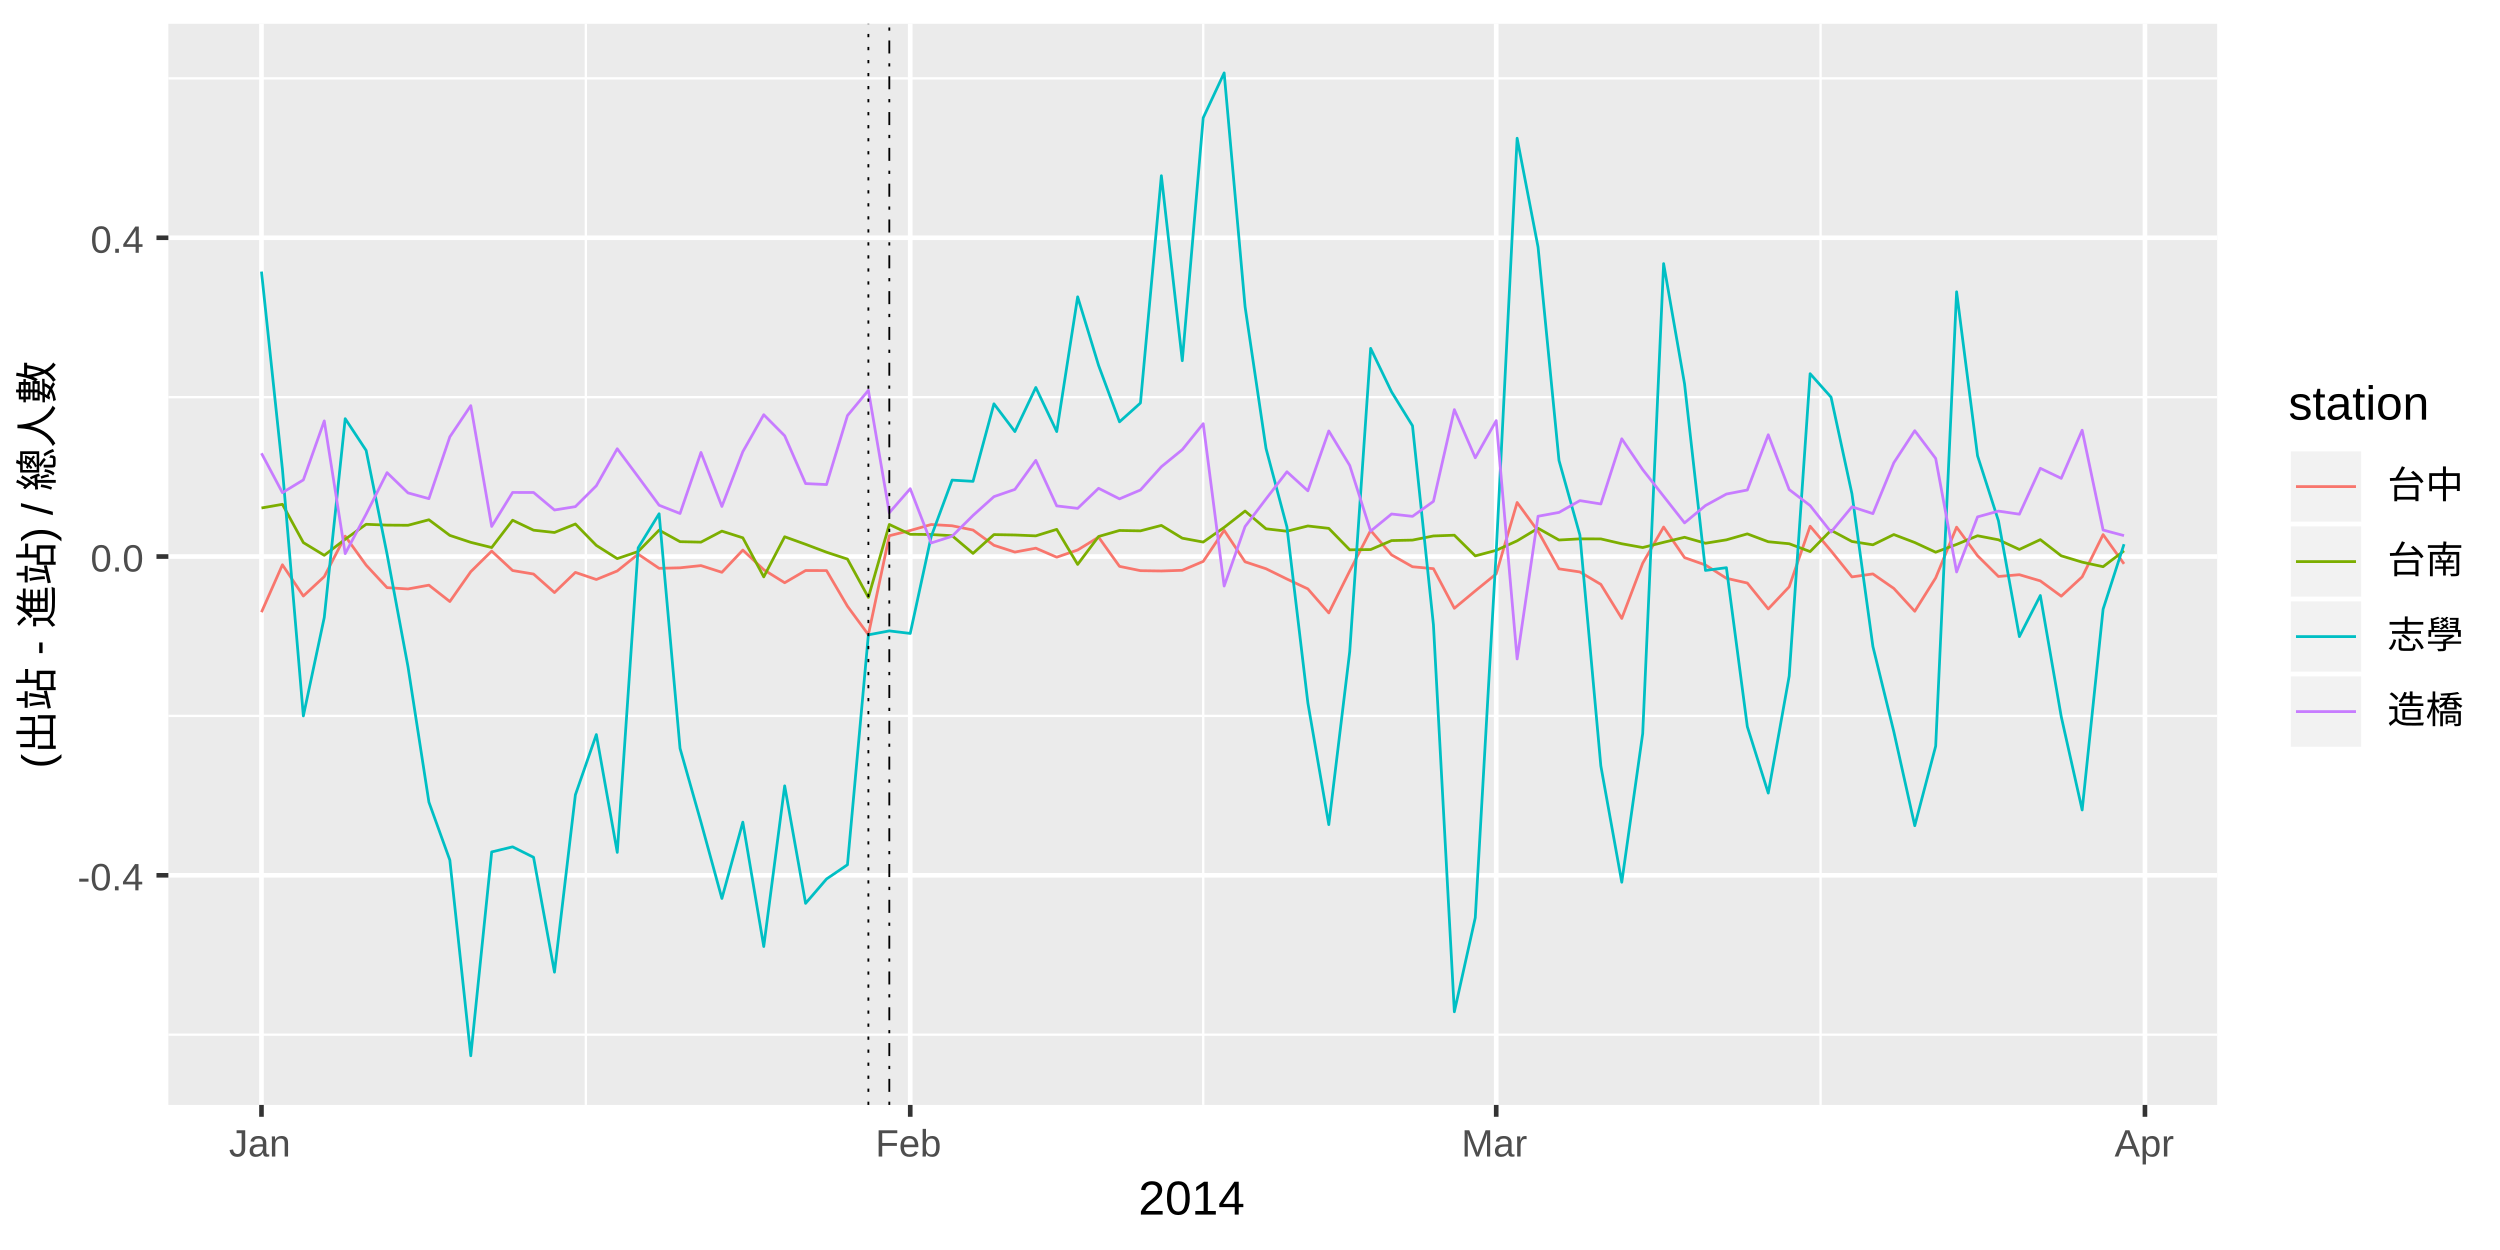 <?xml version="1.0" encoding="UTF-8"?>
<svg xmlns="http://www.w3.org/2000/svg" xmlns:xlink="http://www.w3.org/1999/xlink" width="576pt" height="288pt" viewBox="0 0 576 288" version="1.1">
<defs>
<g>
<symbol overflow="visible" id="glyph0-0">
<path style="stroke:none;" d="M 0.875 -6.047 L 5.719 -6.047 L 5.719 0 L 0.875 0 Z M 1.203 -5.719 L 1.203 -0.328 L 5.391 -0.328 L 5.391 -5.719 Z M 1.203 -5.719 "/>
</symbol>
<symbol overflow="visible" id="glyph0-1">
<path style="stroke:none;" d="M 0.391 -2 L 0.391 -2.688 L 2.531 -2.688 L 2.531 -2 Z M 0.391 -2 "/>
</symbol>
<symbol overflow="visible" id="glyph0-2">
<path style="stroke:none;" d="M 4.547 -3.031 C 4.547 -2.02 4.367 -1.25 4.016 -0.719 C 3.66 -0.188 3.133 0.078 2.438 0.078 C 1.738 0.078 1.211 -0.18 0.859 -0.703 C 0.516 -1.234 0.344 -2.008 0.344 -3.031 C 0.344 -4.07 0.508 -4.848 0.844 -5.359 C 1.188 -5.879 1.727 -6.141 2.469 -6.141 C 3.176 -6.141 3.695 -5.875 4.031 -5.344 C 4.375 -4.82 4.547 -4.051 4.547 -3.031 Z M 3.766 -3.031 C 3.766 -3.906 3.66 -4.535 3.453 -4.922 C 3.254 -5.316 2.926 -5.516 2.469 -5.516 C 1.988 -5.516 1.645 -5.32 1.438 -4.938 C 1.227 -4.551 1.125 -3.914 1.125 -3.031 C 1.125 -2.164 1.227 -1.535 1.438 -1.141 C 1.645 -0.742 1.977 -0.547 2.438 -0.547 C 2.895 -0.547 3.227 -0.75 3.438 -1.156 C 3.656 -1.562 3.766 -2.188 3.766 -3.031 Z M 3.766 -3.031 "/>
</symbol>
<symbol overflow="visible" id="glyph0-3">
<path style="stroke:none;" d="M 0.797 0 L 0.797 -0.938 L 1.641 -0.938 L 1.641 0 Z M 0.797 0 "/>
</symbol>
<symbol overflow="visible" id="glyph0-4">
<path style="stroke:none;" d="M 3.781 -1.375 L 3.781 0 L 3.047 0 L 3.047 -1.375 L 0.203 -1.375 L 0.203 -1.969 L 2.969 -6.047 L 3.781 -6.047 L 3.781 -1.984 L 4.641 -1.984 L 4.641 -1.375 Z M 3.047 -5.188 C 3.047 -5.164 3.008 -5.086 2.938 -4.953 C 2.863 -4.816 2.805 -4.723 2.766 -4.672 L 1.219 -2.391 L 0.984 -2.062 L 0.922 -1.984 L 3.047 -1.984 Z M 3.047 -5.188 "/>
</symbol>
<symbol overflow="visible" id="glyph0-5">
<path style="stroke:none;" d="M 1.969 0.078 C 0.938 0.078 0.328 -0.445 0.141 -1.5 L 0.938 -1.641 C 0.988 -1.305 1.102 -1.047 1.281 -0.859 C 1.469 -0.672 1.695 -0.578 1.969 -0.578 C 2.258 -0.578 2.488 -0.676 2.656 -0.875 C 2.832 -1.082 2.922 -1.383 2.922 -1.781 L 2.922 -5.375 L 1.766 -5.375 L 1.766 -6.047 L 3.75 -6.047 L 3.75 -1.797 C 3.75 -1.211 3.586 -0.754 3.266 -0.422 C 2.953 -0.086 2.52 0.078 1.969 0.078 Z M 1.969 0.078 "/>
</symbol>
<symbol overflow="visible" id="glyph0-6">
<path style="stroke:none;" d="M 1.781 0.078 C 1.312 0.078 0.957 -0.039 0.719 -0.281 C 0.488 -0.531 0.375 -0.867 0.375 -1.297 C 0.375 -1.773 0.531 -2.145 0.844 -2.406 C 1.164 -2.664 1.676 -2.801 2.375 -2.812 L 3.422 -2.828 L 3.422 -3.094 C 3.422 -3.469 3.336 -3.734 3.172 -3.891 C 3.016 -4.055 2.766 -4.141 2.422 -4.141 C 2.078 -4.141 1.828 -4.082 1.672 -3.969 C 1.516 -3.852 1.422 -3.664 1.391 -3.406 L 0.578 -3.484 C 0.711 -4.316 1.332 -4.734 2.438 -4.734 C 3.02 -4.734 3.457 -4.598 3.75 -4.328 C 4.051 -4.066 4.203 -3.68 4.203 -3.172 L 4.203 -1.172 C 4.203 -0.941 4.234 -0.77 4.297 -0.656 C 4.359 -0.539 4.473 -0.484 4.641 -0.484 C 4.711 -0.484 4.797 -0.488 4.891 -0.5 L 4.891 -0.031 C 4.691 0.02 4.492 0.047 4.297 0.047 C 4.004 0.047 3.789 -0.023 3.656 -0.172 C 3.531 -0.328 3.461 -0.566 3.453 -0.891 L 3.422 -0.891 C 3.223 -0.535 2.992 -0.285 2.734 -0.141 C 2.473 0.004 2.156 0.078 1.781 0.078 Z M 1.953 -0.5 C 2.234 -0.5 2.484 -0.562 2.703 -0.688 C 2.93 -0.812 3.109 -0.988 3.234 -1.219 C 3.359 -1.445 3.422 -1.676 3.422 -1.906 L 3.422 -2.297 L 2.578 -2.281 C 2.211 -2.27 1.938 -2.227 1.75 -2.156 C 1.562 -2.094 1.414 -1.988 1.312 -1.844 C 1.219 -1.695 1.172 -1.508 1.172 -1.281 C 1.172 -1.031 1.238 -0.836 1.375 -0.703 C 1.508 -0.566 1.703 -0.5 1.953 -0.5 Z M 1.953 -0.5 "/>
</symbol>
<symbol overflow="visible" id="glyph0-7">
<path style="stroke:none;" d="M 3.547 0 L 3.547 -2.953 C 3.547 -3.254 3.516 -3.488 3.453 -3.656 C 3.391 -3.82 3.289 -3.941 3.156 -4.016 C 3.031 -4.098 2.836 -4.141 2.578 -4.141 C 2.211 -4.141 1.922 -4.008 1.703 -3.75 C 1.492 -3.5 1.391 -3.145 1.391 -2.688 L 1.391 0 L 0.609 0 L 0.609 -3.656 C 0.609 -4.195 0.598 -4.523 0.578 -4.641 L 1.312 -4.641 C 1.312 -4.629 1.312 -4.594 1.312 -4.531 C 1.32 -4.469 1.328 -4.395 1.328 -4.312 C 1.336 -4.227 1.344 -4.078 1.344 -3.859 L 1.359 -3.859 C 1.535 -4.172 1.738 -4.395 1.969 -4.531 C 2.207 -4.664 2.5 -4.734 2.844 -4.734 C 3.352 -4.734 3.727 -4.602 3.969 -4.344 C 4.207 -4.094 4.328 -3.676 4.328 -3.094 L 4.328 0 Z M 3.547 0 "/>
</symbol>
<symbol overflow="visible" id="glyph0-8">
<path style="stroke:none;" d="M 1.547 -5.375 L 1.547 -3.125 L 4.922 -3.125 L 4.922 -2.453 L 1.547 -2.453 L 1.547 0 L 0.719 0 L 0.719 -6.047 L 5.016 -6.047 L 5.016 -5.375 Z M 1.547 -5.375 "/>
</symbol>
<symbol overflow="visible" id="glyph0-9">
<path style="stroke:none;" d="M 1.188 -2.156 C 1.188 -1.625 1.297 -1.211 1.516 -0.922 C 1.734 -0.641 2.055 -0.5 2.484 -0.5 C 2.816 -0.5 3.082 -0.562 3.281 -0.688 C 3.488 -0.82 3.629 -0.992 3.703 -1.203 L 4.375 -1.016 C 4.094 -0.285 3.461 0.078 2.484 0.078 C 1.797 0.078 1.27 -0.125 0.906 -0.531 C 0.551 -0.938 0.375 -1.547 0.375 -2.359 C 0.375 -3.117 0.551 -3.703 0.906 -4.109 C 1.27 -4.523 1.785 -4.734 2.453 -4.734 C 3.816 -4.734 4.5 -3.91 4.5 -2.266 L 4.5 -2.156 Z M 3.703 -2.75 C 3.66 -3.238 3.535 -3.594 3.328 -3.812 C 3.117 -4.039 2.82 -4.156 2.438 -4.156 C 2.062 -4.156 1.766 -4.031 1.547 -3.781 C 1.328 -3.531 1.207 -3.188 1.188 -2.75 Z M 3.703 -2.75 "/>
</symbol>
<symbol overflow="visible" id="glyph0-10">
<path style="stroke:none;" d="M 4.516 -2.344 C 4.516 -0.727 3.945 0.078 2.812 0.078 C 2.457 0.078 2.16 0.016 1.922 -0.109 C 1.691 -0.234 1.504 -0.438 1.359 -0.719 C 1.359 -0.633 1.352 -0.5 1.344 -0.312 C 1.332 -0.133 1.32 -0.031 1.312 0 L 0.562 0 C 0.582 -0.156 0.594 -0.473 0.594 -0.953 L 0.594 -6.375 L 1.359 -6.375 L 1.359 -4.562 C 1.359 -4.375 1.352 -4.156 1.344 -3.906 L 1.359 -3.906 C 1.504 -4.195 1.695 -4.406 1.938 -4.531 C 2.176 -4.664 2.469 -4.734 2.812 -4.734 C 3.395 -4.734 3.82 -4.535 4.094 -4.141 C 4.375 -3.742 4.516 -3.145 4.516 -2.344 Z M 3.719 -2.312 C 3.719 -2.969 3.629 -3.438 3.453 -3.719 C 3.285 -4 3.004 -4.141 2.609 -4.141 C 2.18 -4.141 1.863 -3.988 1.656 -3.688 C 1.457 -3.395 1.359 -2.922 1.359 -2.266 C 1.359 -1.66 1.457 -1.211 1.656 -0.922 C 1.852 -0.629 2.172 -0.484 2.609 -0.484 C 2.992 -0.484 3.273 -0.625 3.453 -0.906 C 3.629 -1.195 3.719 -1.664 3.719 -2.312 Z M 3.719 -2.312 "/>
</symbol>
<symbol overflow="visible" id="glyph0-11">
<path style="stroke:none;" d="M 5.875 0 L 5.875 -4.031 C 5.875 -4.477 5.883 -4.91 5.906 -5.328 C 5.77 -4.816 5.645 -4.414 5.531 -4.125 L 3.969 0 L 3.391 0 L 1.797 -4.125 L 1.562 -4.859 L 1.422 -5.328 L 1.438 -4.844 L 1.453 -4.031 L 1.453 0 L 0.719 0 L 0.719 -6.047 L 1.797 -6.047 L 3.406 -1.859 C 3.469 -1.691 3.523 -1.508 3.578 -1.312 C 3.629 -1.113 3.664 -0.973 3.688 -0.891 C 3.707 -1.004 3.754 -1.176 3.828 -1.406 C 3.898 -1.645 3.945 -1.797 3.969 -1.859 L 5.547 -6.047 L 6.609 -6.047 L 6.609 0 Z M 5.875 0 "/>
</symbol>
<symbol overflow="visible" id="glyph0-12">
<path style="stroke:none;" d="M 0.609 0 L 0.609 -3.562 C 0.609 -3.895 0.598 -4.254 0.578 -4.641 L 1.312 -4.641 C 1.332 -4.117 1.344 -3.805 1.344 -3.703 L 1.359 -3.703 C 1.484 -4.098 1.625 -4.367 1.781 -4.516 C 1.945 -4.66 2.176 -4.734 2.469 -4.734 C 2.57 -4.734 2.676 -4.719 2.781 -4.688 L 2.781 -3.984 C 2.676 -4.016 2.539 -4.031 2.375 -4.031 C 2.051 -4.031 1.805 -3.891 1.641 -3.609 C 1.473 -3.336 1.391 -2.941 1.391 -2.422 L 1.391 0 Z M 0.609 0 "/>
</symbol>
<symbol overflow="visible" id="glyph0-13">
<path style="stroke:none;" d="M 5.016 0 L 4.328 -1.766 L 1.562 -1.766 L 0.875 0 L 0.016 0 L 2.484 -6.047 L 3.422 -6.047 L 5.844 0 Z M 2.938 -5.438 L 2.906 -5.312 C 2.832 -5.07 2.723 -4.77 2.578 -4.406 L 1.812 -2.406 L 4.078 -2.406 L 3.297 -4.406 C 3.211 -4.602 3.133 -4.828 3.062 -5.078 Z M 2.938 -5.438 "/>
</symbol>
<symbol overflow="visible" id="glyph0-14">
<path style="stroke:none;" d="M 4.516 -2.344 C 4.516 -0.727 3.945 0.078 2.812 0.078 C 2.094 0.078 1.613 -0.188 1.375 -0.719 L 1.344 -0.719 C 1.352 -0.695 1.359 -0.453 1.359 0.016 L 1.359 1.828 L 0.594 1.828 L 0.594 -3.703 C 0.594 -4.18 0.582 -4.492 0.562 -4.641 L 1.312 -4.641 C 1.312 -4.629 1.312 -4.586 1.312 -4.516 C 1.32 -4.453 1.332 -4.348 1.344 -4.203 C 1.352 -4.055 1.359 -3.957 1.359 -3.906 L 1.375 -3.906 C 1.508 -4.188 1.691 -4.395 1.922 -4.531 C 2.148 -4.664 2.445 -4.734 2.812 -4.734 C 3.383 -4.734 3.812 -4.539 4.094 -4.156 C 4.375 -3.77 4.516 -3.164 4.516 -2.344 Z M 3.719 -2.328 C 3.719 -2.973 3.629 -3.43 3.453 -3.703 C 3.273 -3.984 2.992 -4.125 2.609 -4.125 C 2.305 -4.125 2.066 -4.062 1.891 -3.938 C 1.723 -3.812 1.594 -3.609 1.5 -3.328 C 1.406 -3.055 1.359 -2.703 1.359 -2.266 C 1.359 -1.66 1.457 -1.211 1.656 -0.922 C 1.852 -0.629 2.172 -0.484 2.609 -0.484 C 2.992 -0.484 3.273 -0.625 3.453 -0.906 C 3.629 -1.188 3.719 -1.66 3.719 -2.328 Z M 3.719 -2.328 "/>
</symbol>
<symbol overflow="visible" id="glyph1-0">
<path style="stroke:none;" d="M 1.094 -7.562 L 7.141 -7.562 L 7.141 0 L 1.094 0 Z M 1.516 -7.156 L 1.516 -0.406 L 6.734 -0.406 L 6.734 -7.156 Z M 1.516 -7.156 "/>
</symbol>
<symbol overflow="visible" id="glyph1-1">
<path style="stroke:none;" d="M 0.547 0 L 0.547 -0.688 C 0.734 -1.102 0.957 -1.469 1.219 -1.781 C 1.477 -2.102 1.754 -2.395 2.047 -2.656 C 2.336 -2.914 2.625 -3.156 2.906 -3.375 C 3.195 -3.602 3.457 -3.828 3.688 -4.047 C 3.914 -4.273 4.098 -4.508 4.234 -4.75 C 4.379 -4.988 4.453 -5.266 4.453 -5.578 C 4.453 -5.992 4.328 -6.316 4.078 -6.547 C 3.836 -6.773 3.504 -6.891 3.078 -6.891 C 2.66 -6.891 2.316 -6.773 2.047 -6.547 C 1.785 -6.328 1.629 -6.016 1.578 -5.609 L 0.594 -5.703 C 0.664 -6.305 0.922 -6.785 1.359 -7.141 C 1.805 -7.504 2.379 -7.688 3.078 -7.688 C 3.836 -7.688 4.422 -7.504 4.828 -7.141 C 5.242 -6.773 5.453 -6.266 5.453 -5.609 C 5.453 -5.316 5.383 -5.023 5.25 -4.734 C 5.113 -4.441 4.91 -4.148 4.641 -3.859 C 4.379 -3.566 3.875 -3.117 3.125 -2.516 C 2.719 -2.18 2.391 -1.879 2.141 -1.609 C 1.898 -1.336 1.723 -1.078 1.609 -0.828 L 5.562 -0.828 L 5.562 0 Z M 0.547 0 "/>
</symbol>
<symbol overflow="visible" id="glyph1-2">
<path style="stroke:none;" d="M 5.688 -3.781 C 5.688 -2.52 5.461 -1.555 5.016 -0.891 C 4.566 -0.223 3.91 0.109 3.047 0.109 C 2.172 0.109 1.516 -0.219 1.078 -0.875 C 0.648 -1.539 0.438 -2.508 0.438 -3.781 C 0.438 -5.082 0.645 -6.055 1.062 -6.703 C 1.488 -7.359 2.16 -7.688 3.078 -7.688 C 3.973 -7.688 4.629 -7.359 5.047 -6.703 C 5.473 -6.047 5.688 -5.07 5.688 -3.781 Z M 4.703 -3.781 C 4.703 -4.875 4.578 -5.664 4.328 -6.156 C 4.078 -6.645 3.66 -6.891 3.078 -6.891 C 2.484 -6.891 2.055 -6.648 1.797 -6.172 C 1.535 -5.691 1.406 -4.895 1.406 -3.781 C 1.406 -2.707 1.535 -1.922 1.797 -1.422 C 2.066 -0.93 2.488 -0.688 3.062 -0.688 C 3.625 -0.688 4.035 -0.938 4.297 -1.438 C 4.566 -1.945 4.703 -2.727 4.703 -3.781 Z M 4.703 -3.781 "/>
</symbol>
<symbol overflow="visible" id="glyph1-3">
<path style="stroke:none;" d="M 0.844 0 L 0.844 -0.828 L 2.766 -0.828 L 2.766 -6.641 L 1.062 -5.422 L 1.062 -6.344 L 2.844 -7.562 L 3.734 -7.562 L 3.734 -0.828 L 5.578 -0.828 L 5.578 0 Z M 0.844 0 "/>
</symbol>
<symbol overflow="visible" id="glyph1-4">
<path style="stroke:none;" d="M 4.734 -1.719 L 4.734 0 L 3.812 0 L 3.812 -1.719 L 0.25 -1.719 L 0.25 -2.469 L 3.719 -7.562 L 4.734 -7.562 L 4.734 -2.469 L 5.797 -2.469 L 5.797 -1.719 Z M 3.812 -6.484 C 3.812 -6.461 3.766 -6.363 3.672 -6.188 C 3.578 -6.02 3.504 -5.906 3.453 -5.844 L 1.516 -2.984 L 1.234 -2.578 L 1.141 -2.469 L 3.812 -2.469 Z M 3.812 -6.484 "/>
</symbol>
<symbol overflow="visible" id="glyph1-5">
<path style="stroke:none;" d="M 5.109 -1.609 C 5.109 -1.055 4.898 -0.629 4.484 -0.328 C 4.066 -0.035 3.488 0.109 2.75 0.109 C 2.02 0.109 1.457 -0.008 1.062 -0.25 C 0.676 -0.488 0.426 -0.859 0.312 -1.359 L 1.156 -1.531 C 1.238 -1.219 1.41 -0.988 1.672 -0.844 C 1.93 -0.695 2.289 -0.625 2.75 -0.625 C 3.238 -0.625 3.594 -0.695 3.812 -0.844 C 4.039 -1 4.156 -1.227 4.156 -1.531 C 4.156 -1.758 4.078 -1.941 3.922 -2.078 C 3.766 -2.223 3.508 -2.344 3.156 -2.438 L 2.469 -2.625 C 1.914 -2.77 1.52 -2.91 1.281 -3.047 C 1.051 -3.18 0.867 -3.348 0.734 -3.547 C 0.598 -3.742 0.531 -3.988 0.531 -4.281 C 0.531 -4.812 0.719 -5.211 1.094 -5.484 C 1.477 -5.766 2.031 -5.906 2.75 -5.906 C 3.395 -5.906 3.906 -5.789 4.281 -5.562 C 4.656 -5.332 4.895 -4.973 5 -4.484 L 4.125 -4.375 C 4.07 -4.633 3.926 -4.832 3.688 -4.969 C 3.457 -5.102 3.145 -5.172 2.75 -5.172 C 2.312 -5.172 1.988 -5.102 1.781 -4.969 C 1.582 -4.844 1.484 -4.645 1.484 -4.375 C 1.484 -4.207 1.523 -4.066 1.609 -3.953 C 1.691 -3.848 1.816 -3.758 1.984 -3.688 C 2.148 -3.613 2.504 -3.508 3.047 -3.375 C 3.555 -3.25 3.926 -3.129 4.156 -3.016 C 4.383 -2.91 4.562 -2.789 4.688 -2.656 C 4.82 -2.52 4.926 -2.363 5 -2.188 C 5.07 -2.02 5.109 -1.828 5.109 -1.609 Z M 5.109 -1.609 "/>
</symbol>
<symbol overflow="visible" id="glyph1-6">
<path style="stroke:none;" d="M 2.969 -0.047 C 2.656 0.047 2.332 0.094 2 0.094 C 1.227 0.094 0.844 -0.348 0.844 -1.234 L 0.844 -5.109 L 0.172 -5.109 L 0.172 -5.812 L 0.875 -5.812 L 1.156 -7.109 L 1.812 -7.109 L 1.812 -5.812 L 2.875 -5.812 L 2.875 -5.109 L 1.812 -5.109 L 1.812 -1.438 C 1.812 -1.156 1.852 -0.957 1.938 -0.844 C 2.031 -0.738 2.191 -0.688 2.422 -0.688 C 2.547 -0.688 2.727 -0.707 2.969 -0.75 Z M 2.969 -0.047 "/>
</symbol>
<symbol overflow="visible" id="glyph1-7">
<path style="stroke:none;" d="M 2.219 0.109 C 1.633 0.109 1.195 -0.039 0.906 -0.344 C 0.613 -0.656 0.469 -1.082 0.469 -1.625 C 0.469 -2.227 0.664 -2.688 1.062 -3 C 1.457 -3.32 2.094 -3.5 2.969 -3.531 L 4.281 -3.547 L 4.281 -3.859 C 4.281 -4.336 4.176 -4.676 3.969 -4.875 C 3.77 -5.082 3.457 -5.188 3.031 -5.188 C 2.602 -5.188 2.289 -5.113 2.094 -4.969 C 1.895 -4.82 1.773 -4.586 1.734 -4.266 L 0.719 -4.344 C 0.883 -5.395 1.664 -5.922 3.062 -5.922 C 3.789 -5.922 4.336 -5.754 4.703 -5.422 C 5.078 -5.086 5.266 -4.602 5.266 -3.969 L 5.266 -1.469 C 5.266 -1.176 5.301 -0.957 5.375 -0.812 C 5.445 -0.664 5.586 -0.594 5.797 -0.594 C 5.891 -0.594 6 -0.609 6.125 -0.641 L 6.125 -0.031 C 5.875 0.02 5.625 0.047 5.375 0.047 C 5.008 0.047 4.742 -0.047 4.578 -0.234 C 4.422 -0.422 4.332 -0.711 4.312 -1.109 L 4.281 -1.109 C 4.031 -0.672 3.738 -0.359 3.406 -0.172 C 3.082 0.016 2.688 0.109 2.219 0.109 Z M 2.438 -0.625 C 2.789 -0.625 3.102 -0.703 3.375 -0.859 C 3.656 -1.016 3.875 -1.234 4.031 -1.516 C 4.195 -1.797 4.281 -2.086 4.281 -2.391 L 4.281 -2.875 L 3.219 -2.844 C 2.77 -2.844 2.426 -2.797 2.188 -2.703 C 1.957 -2.617 1.781 -2.488 1.656 -2.312 C 1.531 -2.133 1.469 -1.898 1.469 -1.609 C 1.469 -1.297 1.551 -1.051 1.719 -0.875 C 1.883 -0.707 2.125 -0.625 2.438 -0.625 Z M 2.438 -0.625 "/>
</symbol>
<symbol overflow="visible" id="glyph1-8">
<path style="stroke:none;" d="M 0.734 -7.047 L 0.734 -7.969 L 1.703 -7.969 L 1.703 -7.047 Z M 0.734 0 L 0.734 -5.812 L 1.703 -5.812 L 1.703 0 Z M 0.734 0 "/>
</symbol>
<symbol overflow="visible" id="glyph1-9">
<path style="stroke:none;" d="M 5.656 -2.906 C 5.656 -1.895 5.43 -1.141 4.984 -0.641 C 4.535 -0.141 3.883 0.109 3.031 0.109 C 2.188 0.109 1.547 -0.145 1.109 -0.656 C 0.68 -1.176 0.469 -1.926 0.469 -2.906 C 0.469 -4.914 1.332 -5.922 3.062 -5.922 C 3.957 -5.922 4.613 -5.676 5.031 -5.188 C 5.445 -4.695 5.656 -3.938 5.656 -2.906 Z M 4.641 -2.906 C 4.641 -3.707 4.52 -4.289 4.281 -4.656 C 4.039 -5.02 3.641 -5.203 3.078 -5.203 C 2.516 -5.203 2.109 -5.016 1.859 -4.641 C 1.609 -4.273 1.484 -3.695 1.484 -2.906 C 1.484 -2.145 1.602 -1.57 1.844 -1.188 C 2.094 -0.801 2.488 -0.609 3.031 -0.609 C 3.602 -0.609 4.016 -0.789 4.266 -1.156 C 4.516 -1.531 4.641 -2.113 4.641 -2.906 Z M 4.641 -2.906 "/>
</symbol>
<symbol overflow="visible" id="glyph1-10">
<path style="stroke:none;" d="M 4.438 0 L 4.438 -3.688 C 4.438 -4.07 4.395 -4.367 4.312 -4.578 C 4.238 -4.785 4.117 -4.938 3.953 -5.031 C 3.797 -5.125 3.555 -5.172 3.234 -5.172 C 2.766 -5.172 2.395 -5.008 2.125 -4.688 C 1.863 -4.375 1.734 -3.938 1.734 -3.375 L 1.734 0 L 0.766 0 L 0.766 -4.578 C 0.766 -5.254 0.754 -5.664 0.734 -5.812 L 1.641 -5.812 C 1.648 -5.789 1.656 -5.738 1.656 -5.656 C 1.656 -5.582 1.656 -5.492 1.656 -5.391 C 1.664 -5.297 1.676 -5.102 1.688 -4.812 L 1.703 -4.812 C 1.922 -5.219 2.176 -5.504 2.469 -5.672 C 2.758 -5.836 3.125 -5.922 3.562 -5.922 C 4.195 -5.922 4.66 -5.758 4.953 -5.438 C 5.254 -5.125 5.406 -4.602 5.406 -3.875 L 5.406 0 Z M 4.438 0 "/>
</symbol>
<symbol overflow="visible" id="glyph2-0">
<path style="stroke:none;" d="M -6.875 -1 L -6.875 -6.5 L 0 -6.5 L 0 -1 Z M -6.516 -1.375 L -0.375 -1.375 L -0.375 -6.125 L -6.516 -6.125 Z M -6.516 -1.375 "/>
</symbol>
<symbol overflow="visible" id="glyph2-1">
<path style="stroke:none;" d="M -2.594 -0.625 C -3.539 -0.625 -4.383 -0.77 -5.125 -1.062 C -5.875 -1.352 -6.582 -1.805 -7.25 -2.422 L -7.25 -3.266 C -6.57 -2.66 -5.852 -2.211 -5.094 -1.922 C -4.332 -1.641 -3.5 -1.5 -2.594 -1.5 C -1.688 -1.5 -0.852 -1.641 -0.094 -1.922 C 0.664 -2.203 1.391 -2.648 2.078 -3.266 L 2.078 -2.422 C 1.41 -1.805 0.703 -1.352 -0.047 -1.062 C -0.797 -0.77 -1.641 -0.625 -2.578 -0.625 Z M -2.594 -0.625 "/>
</symbol>
<symbol overflow="visible" id="glyph2-2">
<path style="stroke:none;" d=""/>
</symbol>
<symbol overflow="visible" id="glyph2-3">
<path style="stroke:none;" d="M -2.266 -0.438 L -3.047 -0.438 L -3.047 -2.891 L -2.266 -2.891 Z M -2.266 -0.438 "/>
</symbol>
<symbol overflow="visible" id="glyph2-4">
<path style="stroke:none;" d="M -2.578 -2.703 C -1.641 -2.703 -0.797 -2.555 -0.047 -2.266 C 0.703 -1.973 1.41 -1.52 2.078 -0.906 L 2.078 -0.062 C 1.391 -0.676 0.672 -1.125 -0.078 -1.406 C -0.836 -1.688 -1.676 -1.828 -2.594 -1.828 C -3.5 -1.828 -4.328 -1.68 -5.078 -1.391 C -5.836 -1.109 -6.562 -0.664 -7.25 -0.062 L -7.25 -0.906 C -6.582 -1.52 -5.875 -1.973 -5.125 -2.266 C -4.375 -2.555 -3.531 -2.703 -2.594 -2.703 Z M -2.578 -2.703 "/>
</symbol>
<symbol overflow="visible" id="glyph2-5">
<path style="stroke:none;" d="M 0.094 0 L -7.25 -2 L -7.25 -2.781 L 0.094 -0.797 Z M 0.094 0 "/>
</symbol>
<symbol overflow="visible" id="glyph3-0">
<path style="stroke:none;" d="M 1.203 -1 L 1.203 -9 L -8.797 -9 L -8.797 -1 Z M -4.203 -5 L -8.297 -1.812 L -8.297 -8.188 Z M -3.797 -5.312 L -7.891 -8.5 L 0.297 -8.5 Z M 0.703 -1.812 L -3.391 -5 L 0.703 -8.188 Z M -7.891 -1.5 L -3.797 -4.688 L 0.297 -1.5 Z M -7.891 -1.5 "/>
</symbol>
<symbol overflow="visible" id="glyph3-1">
<path style="stroke:none;" d="M -3.359 -8.141 L -0.594 -8.141 L -0.594 -5.328 L -4 -5.328 L -4 -8.5 L -7.422 -8.5 L -7.422 -7.734 L -4.719 -7.734 L -4.719 -5.328 L -8.312 -5.328 L -8.312 -4.562 L -4.719 -4.562 L -4.719 -2.281 L -7.422 -2.281 L -7.422 -1.547 L -4 -1.547 L -4 -4.562 L -0.594 -4.562 L -0.594 -1.906 L -3.359 -1.906 L -3.359 -1.156 L 0.766 -1.156 L 0.766 -1.906 L 0.141 -1.906 L 0.141 -8.141 L 0.734 -8.141 L 0.734 -8.906 L -3.359 -8.906 Z M -3.359 -8.141 "/>
</symbol>
<symbol overflow="visible" id="glyph3-2">
<path style="stroke:none;" d="M -6.391 -4.438 L -6.391 -2.875 L -8.234 -2.875 L -8.234 -2.188 L -6.391 -2.188 L -6.391 -0.609 L -5.703 -0.609 L -5.703 -4.438 Z M -1.812 -2.047 C -2.766 -2.016 -4.188 -1.844 -5.297 -1.594 L -5.188 -0.984 C -4.062 -1.219 -2.641 -1.391 -1.703 -1.391 Z M -1.734 -3.422 C -2.719 -3.625 -4.125 -3.875 -5.266 -4.031 L -5.406 -3.297 C -4.25 -3.203 -2.594 -2.953 -1.594 -2.734 C -1.406 -1.859 -1.219 -1.047 -1.094 -0.422 L -0.359 -0.578 C -0.625 -1.672 -0.969 -3.188 -1.297 -4.594 L -1.984 -4.516 Z M -0.406 -8.391 L -0.406 -5.391 L -2.922 -5.391 L -2.922 -8.391 Z M -5.594 -9.562 L -6.297 -9.562 L -6.297 -7.094 L -8.375 -7.094 L -8.375 -6.344 L -3.625 -6.344 L -3.625 -4.688 L 0.75 -4.688 L 0.75 -5.391 L 0.281 -5.391 L 0.281 -8.391 L 0.703 -8.391 L 0.703 -9.156 L -3.625 -9.156 L -3.625 -7.094 L -5.594 -7.094 Z M -5.594 -9.562 "/>
</symbol>
<symbol overflow="visible" id="glyph3-3">
<path style="stroke:none;" d="M -5.125 -6.266 L -5.125 -4.531 L -6.172 -4.531 L -6.172 -6.266 Z M -3.453 -6.266 L -3.453 -4.531 L -4.5 -4.531 L -4.5 -6.266 Z M -1.75 -6.266 L -1.75 -4.531 L -2.828 -4.531 L -2.828 -6.266 Z M -1.094 -3.812 L -1.094 -9.375 L -1.75 -9.375 L -1.75 -6.984 L -2.828 -6.984 L -2.828 -8.938 L -3.453 -8.938 L -3.453 -6.984 L -4.5 -6.984 L -4.5 -8.953 L -5.125 -8.953 L -5.125 -6.984 L -6.172 -6.984 L -6.172 -9.203 L -6.812 -9.203 L -6.812 -7.078 C -7.203 -7.297 -7.688 -7.5 -8.094 -7.688 L -8.266 -6.906 C -7.844 -6.766 -7.266 -6.562 -6.812 -6.344 L -6.812 -4.75 C -7.234 -5.016 -7.688 -5.234 -8.141 -5.422 L -8.344 -4.688 C -7.078 -4.188 -5.891 -3.328 -5.141 -2.359 C -5 -2.531 -4.719 -2.812 -4.562 -2.938 C -4.828 -3.234 -5.141 -3.531 -5.469 -3.812 Z M -6.484 -2.766 C -6.984 -2.453 -7.656 -1.766 -8.125 -1.156 L -7.703 -0.594 C -7.219 -1.203 -6.531 -1.875 -6.031 -2.172 Z M -4.453 -2.469 L -4.453 -0.5 L -3.75 -0.5 L -3.75 -1.766 L -1.188 -1.766 C -0.766 -1.312 -0.344 -0.812 -0.047 -0.391 L 0.672 -0.781 C 0.234 -1.266 -0.188 -1.734 -0.609 -2.172 C 0.172 -2.797 0.516 -3.688 0.562 -5 C 0.625 -6.125 0.594 -8.234 0.547 -9.344 C 0.328 -9.375 -0.016 -9.5 -0.188 -9.594 C -0.094 -8.391 -0.062 -6.094 -0.125 -4.984 C -0.156 -3.812 -0.5 -2.938 -1.234 -2.469 Z M -4.453 -2.469 "/>
</symbol>
<symbol overflow="visible" id="glyph3-4">
<path style="stroke:none;" d="M -5.891 -7.562 C -5.641 -7.453 -5.406 -7.312 -5.188 -7.125 C -5.328 -6.906 -5.484 -6.656 -5.625 -6.406 C -5.703 -6.469 -5.797 -6.531 -5.891 -6.594 Z M -6.844 -4.859 L -6.844 -8.547 L -3.625 -8.547 L -3.625 -5.859 C -3.844 -6.344 -4.141 -6.797 -4.531 -7.203 C -4.344 -7.453 -4.188 -7.672 -4.016 -7.844 L -4.406 -8.203 C -4.562 -8.047 -4.734 -7.812 -4.906 -7.547 C -5.281 -7.844 -5.703 -8.062 -6.203 -8.234 L -6.344 -7.906 L -6.312 -7.797 L -6.312 -6.812 C -6.438 -6.891 -6.562 -6.953 -6.703 -7 L -6.766 -6.484 C -6.484 -6.375 -6.156 -6.203 -5.844 -5.969 C -5.938 -5.797 -6.016 -5.625 -6.094 -5.469 L -5.734 -5.094 C -5.656 -5.281 -5.562 -5.453 -5.484 -5.641 C -5.297 -5.469 -5.125 -5.266 -4.953 -5.047 C -4.906 -5.172 -4.75 -5.328 -4.641 -5.438 C -4.828 -5.688 -5.031 -5.906 -5.234 -6.094 C -5.094 -6.328 -4.953 -6.562 -4.812 -6.781 C -4.438 -6.375 -4.156 -5.906 -3.984 -5.438 C -3.906 -5.531 -3.75 -5.656 -3.625 -5.703 L -3.625 -4.859 Z M -2.703 -5.578 C -2.375 -6.172 -1.875 -6.844 -1.516 -7.188 L -1.938 -7.656 C -2.297 -7.328 -2.75 -6.688 -3.047 -6.109 L -3.047 -9.172 L -7.438 -9.172 L -7.438 -6.844 C -7.688 -6.969 -7.953 -7.109 -8.234 -7.234 L -8.391 -6.438 C -8.109 -6.359 -7.75 -6.234 -7.438 -6.109 L -7.438 -4.266 L -3.047 -4.266 L -3.047 -5.984 Z M -2.703 -0.922 C -1.828 -0.812 -0.938 -0.625 -0.312 -0.312 C -0.266 -0.453 -0.141 -0.734 -0.062 -0.844 C -0.703 -1.172 -1.656 -1.391 -2.594 -1.531 Z M -3.5 -3.297 C -3.266 -3.375 -3.047 -3.438 -2.859 -3.469 L -3.094 -4.047 C -3.656 -3.922 -4.531 -3.562 -5.188 -3.188 L -4.984 -2.672 C -4.719 -2.812 -4.422 -2.953 -4.125 -3.062 L -4.047 -1.734 C -4.891 -2.375 -6.031 -3.109 -6.953 -3.656 L -7.234 -3.047 C -6.703 -2.781 -6.047 -2.422 -5.438 -2.031 C -5.625 -1.891 -5.844 -1.703 -6.062 -1.516 C -6.609 -1.859 -7.438 -2.297 -8.125 -2.625 L -8.359 -1.984 C -7.812 -1.797 -7.047 -1.438 -6.469 -1.109 C -6.562 -1.016 -6.688 -0.906 -6.766 -0.797 L -6.312 -0.406 C -5.875 -0.859 -5.297 -1.359 -4.844 -1.656 C -4.547 -1.453 -4.266 -1.25 -4.016 -1.062 C -4 -0.797 -3.984 -0.547 -3.984 -0.328 L -3.312 -0.406 C -3.344 -0.844 -3.375 -1.359 -3.406 -1.906 L 0.766 -1.906 L 0.766 -2.562 L -3.453 -2.562 Z M -2.562 -2.844 C -2 -3.078 -1.25 -3.281 -0.766 -3.312 L -0.922 -3.875 C -1.406 -3.812 -2.156 -3.625 -2.734 -3.375 Z M 0.484 -4.156 C -0.031 -4.688 -0.891 -4.906 -1.719 -5.047 L -1.859 -4.453 C -1.094 -4.344 -0.312 -4.094 0.156 -3.594 Z M 0.125 -6.406 C 0.125 -6.125 0.094 -6.062 -0.125 -6.062 L -2.016 -6.062 L -2.016 -5.422 L -0.125 -5.422 C 0.547 -5.422 0.734 -5.594 0.734 -6.312 L 0.734 -7.453 C 0.734 -8.016 0.5 -8.188 -0.469 -8.266 C -0.516 -8.078 -0.625 -7.812 -0.734 -7.688 C 0.031 -7.656 0.125 -7.609 0.125 -7.359 Z M -1.797 -7.984 C -1.109 -8.484 -0.203 -8.938 0.406 -9.094 L 0.125 -9.688 C -0.484 -9.516 -1.375 -9.062 -2.047 -8.547 Z M -1.797 -7.984 "/>
</symbol>
<symbol overflow="visible" id="glyph3-5">
<path style="stroke:none;" d="M -8.062 -4.484 C -6.734 -4.422 -1.969 -4.422 0.094 -0.375 C 0.266 -0.594 0.484 -0.844 0.672 -0.969 C -0.703 -3.5 -3.109 -4.531 -5.109 -4.969 C -3.109 -5.453 -0.547 -6.547 0.672 -9.125 C 0.469 -9.234 0.219 -9.469 0.062 -9.688 C -1.656 -5.922 -6.281 -5.375 -7.594 -5.297 C -7.766 -5.297 -7.938 -5.297 -8.062 -5.312 Z M -8.062 -4.484 "/>
</symbol>
<symbol overflow="visible" id="glyph3-6">
<path style="stroke:none;" d="M -5.828 -8.281 C -4.594 -8.125 -3.547 -7.891 -2.625 -7.516 C -3.547 -7.156 -4.594 -6.922 -5.703 -6.75 C -5.75 -6.766 -5.797 -6.766 -5.828 -6.781 Z M -3.438 -4.703 L -3.438 -3.391 L -4.094 -3.391 L -4.094 -4.703 Z M -4.094 -1.5 L -4.094 -2.734 L -3.438 -2.734 L -3.438 -1.5 Z M -1.781 -4.125 C -1.359 -3.969 -1.031 -3.734 -0.75 -3.422 C -0.938 -3.016 -1.109 -2.562 -1.266 -2.125 C -1.422 -2.219 -1.578 -2.312 -1.75 -2.406 Z M -5.578 -1.75 L -6.156 -1.75 L -6.156 -2.734 L -5.578 -2.734 Z M -7.234 -2.734 L -6.672 -2.734 L -6.672 -1.75 L -7.234 -1.75 Z M -7.234 -4.453 L -6.672 -4.453 L -6.672 -3.391 L -7.234 -3.391 Z M -5.578 -3.391 L -6.156 -3.391 L -6.156 -4.453 L -5.578 -4.453 Z M -5.828 -9.562 L -6.531 -9.562 L -6.531 -6.953 C -7.094 -7.094 -7.672 -7.188 -8.266 -7.281 L -8.375 -6.562 C -6.766 -6.344 -5.172 -5.969 -4.094 -5.344 L -4.594 -5.344 L -4.594 -3.391 L -5.062 -3.391 L -5.062 -5.125 L -6.125 -5.125 L -6.125 -5.812 L -6.688 -5.812 L -6.688 -5.125 L -7.75 -5.125 L -7.75 -3.391 L -8.375 -3.391 L -8.375 -2.734 L -7.75 -2.734 L -7.75 -1.125 L -6.688 -1.125 L -6.688 -0.438 L -6.125 -0.438 L -6.125 -1.125 L -5.062 -1.125 L -5.062 -2.734 L -4.594 -2.734 L -4.594 -0.875 L -2.938 -0.875 L -2.938 -2.344 C -2.734 -2.234 -2.531 -2.125 -2.312 -2.016 C -2.297 -1.422 -2.297 -0.891 -2.297 -0.438 L -1.719 -0.453 L -1.734 -1.703 C -1.344 -1.484 -0.984 -1.266 -0.688 -1.062 L -0.516 -1.688 L -0.797 -1.844 C -0.656 -2.188 -0.516 -2.531 -0.375 -2.859 C -0.078 -2.297 0.094 -1.578 0.203 -0.688 C 0.359 -0.797 0.625 -0.922 0.797 -0.969 C 0.609 -2.047 0.344 -2.891 -0.047 -3.516 C 0.172 -3.953 0.391 -4.328 0.594 -4.625 L 0.141 -5.094 C -0.062 -4.812 -0.266 -4.453 -0.469 -4.031 C -0.812 -4.406 -1.25 -4.656 -1.797 -4.812 L -1.812 -5.844 L -2.375 -5.875 C -2.344 -4.797 -2.328 -3.703 -2.312 -2.719 C -2.531 -2.844 -2.734 -2.953 -2.938 -3.047 L -2.938 -5.344 L -3.781 -5.344 C -3.656 -5.516 -3.469 -5.688 -3.375 -5.766 C -3.688 -5.984 -4.062 -6.156 -4.453 -6.328 C -3.484 -6.516 -2.594 -6.781 -1.797 -7.109 C -0.984 -6.641 -0.328 -6.016 0.172 -5.172 C 0.312 -5.297 0.625 -5.516 0.781 -5.594 C 0.281 -6.375 -0.328 -6.984 -1.062 -7.469 C -0.297 -7.906 0.328 -8.438 0.766 -9.109 C 0.594 -9.219 0.312 -9.453 0.188 -9.625 C -0.25 -8.906 -0.938 -8.328 -1.797 -7.891 C -2.891 -8.438 -4.219 -8.781 -5.828 -9 Z M -5.828 -9.562 "/>
</symbol>
<symbol overflow="visible" id="glyph4-0">
<path style="stroke:none;" d="M 0.875 1.062 L 7.922 1.062 L 7.922 -7.734 L 0.875 -7.734 Z M 4.406 -3.703 L 1.594 -7.297 L 7.203 -7.297 Z M 4.688 -3.344 L 7.484 -6.938 L 7.484 0.25 Z M 1.594 0.609 L 4.406 -2.984 L 7.203 0.609 Z M 1.312 -6.938 L 4.109 -3.344 L 1.312 0.25 Z M 1.312 -6.938 "/>
</symbol>
<symbol overflow="visible" id="glyph4-1">
<path style="stroke:none;" d="M 6.484 -2.438 L 6.484 -0.344 L 2.281 -0.344 L 2.281 -2.438 Z M 1.625 0.672 L 2.281 0.672 L 2.281 0.281 L 6.484 0.281 L 6.484 0.656 L 7.188 0.656 L 7.188 -3.047 L 1.625 -3.047 Z M 5.469 -5.984 C 5.844 -5.672 6.25 -5.297 6.609 -4.922 C 5.25 -4.859 3.875 -4.797 2.672 -4.75 C 3.156 -5.469 3.688 -6.359 4.094 -7.141 L 3.375 -7.391 C 3.031 -6.578 2.422 -5.5 1.906 -4.719 C 1.422 -4.703 0.969 -4.688 0.594 -4.672 L 0.641 -4.016 C 2.25 -4.094 4.781 -4.172 7.172 -4.312 C 7.422 -4 7.641 -3.719 7.797 -3.469 L 8.359 -3.891 C 7.906 -4.625 6.875 -5.641 5.984 -6.344 Z M 5.469 -5.984 "/>
</symbol>
<symbol overflow="visible" id="glyph4-2">
<path style="stroke:none;" d="M 4.719 -2.828 L 4.719 -5.156 L 7.234 -5.156 L 7.234 -2.828 Z M 1.516 -2.828 L 1.516 -5.156 L 4.031 -5.156 L 4.031 -2.828 Z M 4.719 -5.797 L 4.719 -7.359 L 4.031 -7.359 L 4.031 -5.797 L 0.875 -5.797 L 0.875 -1.641 L 1.516 -1.641 L 1.516 -2.188 L 4.031 -2.188 L 4.031 0.672 L 4.719 0.672 L 4.719 -2.188 L 7.234 -2.188 L 7.234 -1.688 L 7.906 -1.688 L 7.906 -5.797 Z M 4.719 -5.797 "/>
</symbol>
<symbol overflow="visible" id="glyph4-3">
<path style="stroke:none;" d="M 6.656 -1.047 L 6.656 -1.594 L 4.688 -1.594 L 4.688 -2.484 L 6.5 -2.484 L 6.5 -3.016 L 5.5 -3.016 C 5.672 -3.344 5.844 -3.719 6.016 -4.094 L 5.422 -4.219 C 5.312 -3.875 5.109 -3.391 4.922 -3.016 L 3.359 -3.016 L 3.828 -3.172 C 3.75 -3.453 3.531 -3.875 3.312 -4.188 L 2.797 -4.062 C 3 -3.75 3.203 -3.312 3.281 -3.016 L 2.359 -3.016 L 2.359 -2.484 L 4.062 -2.484 L 4.062 -1.594 L 2.172 -1.594 L 2.172 -1.047 L 4.062 -1.047 L 4.062 0.5 L 4.688 0.5 L 4.688 -1.047 Z M 8.25 -5.875 L 8.25 -6.484 L 4.734 -6.484 C 4.781 -6.75 4.812 -7.031 4.844 -7.297 L 4.141 -7.375 C 4.125 -7.109 4.094 -6.797 4.078 -6.484 L 0.562 -6.484 L 0.562 -5.875 L 4.016 -5.875 C 3.969 -5.531 3.938 -5.203 3.891 -4.938 L 1.031 -4.938 L 1.031 0.672 L 1.688 0.672 L 1.688 -4.328 L 7.125 -4.328 L 7.125 -0.094 C 7.125 0.047 7.078 0.094 6.922 0.109 C 6.781 0.109 6.234 0.109 5.688 0.094 C 5.766 0.25 5.875 0.5 5.922 0.672 C 6.625 0.672 7.125 0.672 7.406 0.578 C 7.688 0.469 7.781 0.297 7.781 -0.094 L 7.781 -4.938 L 4.516 -4.938 C 4.562 -5.219 4.625 -5.547 4.656 -5.875 Z M 8.25 -5.875 "/>
</symbol>
<symbol overflow="visible" id="glyph4-4">
<path style="stroke:none;" d="M 4.047 -3.984 L 1.094 -3.984 L 1.094 -3.375 L 7.766 -3.375 L 7.766 -3.984 L 4.703 -3.984 L 4.703 -5.469 L 8.297 -5.469 L 8.297 -6.094 L 4.703 -6.094 L 4.703 -7.359 L 4.047 -7.359 L 4.047 -6.094 L 0.531 -6.094 L 0.531 -5.469 L 4.047 -5.469 Z M 3.234 -2.875 C 3.859 -2.531 4.562 -2 4.859 -1.594 L 5.344 -2.031 C 5 -2.438 4.297 -2.953 3.672 -3.266 Z M 0.859 0.375 C 1.547 -0.156 1.859 -1.062 2.047 -1.922 L 1.469 -2.109 C 1.297 -1.266 0.953 -0.453 0.312 0.016 Z M 3.828 -0.016 C 3.359 -0.016 3.266 -0.078 3.266 -0.312 L 3.266 -2.219 L 2.625 -2.219 L 2.625 -0.312 C 2.625 0.375 2.875 0.578 3.781 0.578 L 5.484 0.578 C 6.266 0.578 6.469 0.281 6.547 -0.859 C 6.375 -0.891 6.109 -1 5.953 -1.094 C 5.922 -0.156 5.859 -0.016 5.453 -0.016 Z M 6.266 -2.016 C 6.922 -1.359 7.578 -0.438 7.812 0.219 L 8.406 -0.094 C 8.156 -0.75 7.484 -1.656 6.797 -2.312 Z M 6.266 -2.016 "/>
</symbol>
<symbol overflow="visible" id="glyph4-5">
<path style="stroke:none;" d="M 4.906 -5.828 C 4.781 -5.672 4.641 -5.516 4.469 -5.359 C 4.281 -5.484 4.078 -5.609 3.891 -5.703 L 3.562 -5.422 C 3.734 -5.328 3.922 -5.203 4.109 -5.094 C 3.844 -4.906 3.562 -4.734 3.281 -4.594 C 3.391 -4.531 3.578 -4.359 3.656 -4.281 C 3.938 -4.422 4.219 -4.609 4.484 -4.828 C 4.703 -4.656 4.891 -4.5 5.016 -4.359 L 5.359 -4.688 C 5.234 -4.812 5.047 -4.969 4.844 -5.125 C 5.031 -5.297 5.219 -5.5 5.359 -5.688 Z M 5.281 -6.219 C 5.156 -6.344 4.984 -6.469 4.781 -6.609 C 4.969 -6.781 5.125 -6.953 5.266 -7.141 L 4.797 -7.266 C 4.703 -7.125 4.562 -6.984 4.422 -6.859 C 4.219 -6.969 4.016 -7.094 3.828 -7.172 L 3.5 -6.906 C 3.672 -6.812 3.875 -6.688 4.062 -6.578 C 3.812 -6.406 3.531 -6.25 3.266 -6.109 C 3.359 -6.031 3.547 -5.891 3.641 -5.797 C 3.891 -5.938 4.172 -6.125 4.438 -6.328 C 4.641 -6.172 4.812 -6.031 4.938 -5.891 Z M 1.312 -3.734 L 7.5 -3.734 L 7.5 -2.641 L 8.141 -2.641 L 8.141 -4.234 L 7.453 -4.234 C 7.531 -5.016 7.609 -6.156 7.641 -7.031 L 5.609 -7.031 L 5.609 -6.578 L 7.016 -6.578 L 6.984 -6.094 L 5.641 -6.094 L 5.641 -5.641 L 6.953 -5.641 L 6.922 -5.172 L 5.594 -5.172 L 5.594 -4.719 L 6.875 -4.719 C 6.859 -4.547 6.844 -4.375 6.828 -4.234 L 2 -4.234 L 1.969 -4.719 L 3.219 -4.719 L 3.219 -5.172 L 1.938 -5.172 L 1.906 -5.641 L 3.188 -5.641 L 3.188 -6.094 L 1.875 -6.094 L 1.859 -6.484 C 2.312 -6.594 2.844 -6.734 3.25 -6.922 L 2.906 -7.281 C 2.609 -7.156 2.109 -6.984 1.672 -6.859 L 1.219 -6.969 L 1.391 -4.234 L 0.688 -4.234 L 0.688 -2.641 L 1.312 -2.641 Z M 8.219 -1.594 L 4.719 -1.594 L 4.719 -1.703 C 5.406 -2 6.172 -2.406 6.703 -2.844 L 6.312 -3.172 L 6.172 -3.125 L 2.125 -3.125 L 2.125 -2.641 L 5.516 -2.641 C 5.203 -2.438 4.828 -2.234 4.453 -2.078 L 4.078 -2.078 L 4.078 -1.594 L 0.578 -1.594 L 0.578 -1.062 L 4.078 -1.062 L 4.078 -0.031 C 4.078 0.094 4.031 0.109 3.891 0.125 C 3.75 0.125 3.266 0.141 2.734 0.125 C 2.812 0.266 2.906 0.5 2.953 0.672 C 3.641 0.672 4.094 0.672 4.359 0.578 C 4.641 0.5 4.719 0.328 4.719 -0.016 L 4.719 -1.062 L 8.219 -1.062 Z M 8.219 -1.594 "/>
</symbol>
<symbol overflow="visible" id="glyph4-6">
<path style="stroke:none;" d="M 5.188 -5.688 L 5.188 -4.578 L 2.703 -4.578 L 2.703 -4 L 8.312 -4 L 8.312 -4.578 L 5.828 -4.578 L 5.828 -5.688 L 7.938 -5.688 L 7.938 -6.266 L 5.828 -6.266 L 5.828 -7.359 L 5.188 -7.359 L 5.188 -6.266 L 4.172 -6.266 C 4.297 -6.531 4.422 -6.812 4.516 -7.094 L 3.906 -7.234 C 3.641 -6.422 3.188 -5.625 2.625 -5.078 C 2.781 -5.016 3.062 -4.859 3.188 -4.766 C 3.422 -5.016 3.656 -5.344 3.859 -5.688 Z M 4.125 -2.781 L 7.016 -2.781 L 7.016 -1.375 L 4.125 -1.375 Z M 7.688 -0.844 L 7.688 -3.312 L 3.484 -3.312 L 3.484 -0.844 Z M 2.562 -5.781 C 2.266 -6.203 1.594 -6.781 1.031 -7.141 L 0.547 -6.75 C 1.125 -6.375 1.781 -5.781 2.047 -5.359 Z M 2.328 -3.922 L 0.453 -3.922 L 0.453 -3.297 L 1.688 -3.297 L 1.688 -1.078 C 1.234 -0.703 0.75 -0.328 0.344 -0.078 L 0.688 0.594 C 1.156 0.219 1.594 -0.172 2.016 -0.531 C 2.594 0.141 3.375 0.453 4.516 0.5 C 5.484 0.531 7.281 0.516 8.25 0.484 C 8.266 0.281 8.391 -0.031 8.453 -0.188 C 7.422 -0.109 5.469 -0.094 4.516 -0.125 C 3.5 -0.172 2.734 -0.469 2.328 -1.109 Z M 2.328 -3.922 "/>
</symbol>
<symbol overflow="visible" id="glyph4-7">
<path style="stroke:none;" d="M 2.25 -4.859 L 3.219 -4.859 L 3.219 -5.469 L 2.25 -5.469 L 2.25 -7.359 L 1.656 -7.359 L 1.656 -5.469 L 0.484 -5.469 L 0.484 -4.859 L 1.594 -4.859 C 1.344 -3.656 0.828 -2.281 0.297 -1.562 C 0.406 -1.406 0.562 -1.156 0.641 -0.984 C 1.016 -1.547 1.375 -2.438 1.656 -3.359 L 1.656 0.656 L 2.25 0.656 L 2.25 -3.453 C 2.5 -3.016 2.797 -2.469 2.922 -2.188 L 3.266 -2.672 C 3.125 -2.891 2.484 -3.875 2.25 -4.203 Z M 6.406 -1.391 L 6.406 -0.609 L 5.156 -0.609 L 5.156 -1.391 Z M 6.906 -0.188 L 6.906 -1.812 L 4.656 -1.812 L 4.656 0.203 L 5.156 0.203 L 5.156 -0.188 Z M 8.156 -2.812 L 3.406 -2.812 L 3.406 0.672 L 4.016 0.672 L 4.016 -2.281 L 7.562 -2.281 L 7.562 -0.016 C 7.562 0.094 7.531 0.109 7.422 0.125 C 7.297 0.125 6.938 0.125 6.531 0.109 C 6.609 0.266 6.703 0.5 6.734 0.656 C 7.281 0.656 7.641 0.656 7.875 0.562 C 8.109 0.469 8.156 0.297 8.156 -0.016 Z M 6.609 -3.641 L 4.938 -3.641 L 4.938 -4.406 L 6.609 -4.406 Z M 6.266 -5.375 C 6.375 -5.188 6.516 -5.016 6.641 -4.844 L 4.938 -4.844 C 5.062 -5.016 5.188 -5.188 5.281 -5.375 Z M 8.312 -5.375 L 8.312 -5.891 L 5.547 -5.891 C 5.641 -6.094 5.703 -6.297 5.766 -6.5 C 6.531 -6.578 7.25 -6.672 7.797 -6.797 L 7.422 -7.234 C 6.516 -7.016 4.828 -6.891 3.469 -6.844 C 3.531 -6.734 3.594 -6.516 3.609 -6.391 C 4.094 -6.406 4.609 -6.422 5.125 -6.453 C 5.078 -6.266 5 -6.078 4.906 -5.891 L 3.312 -5.891 L 3.312 -5.375 L 4.609 -5.375 C 4.25 -4.844 3.734 -4.359 3.031 -3.969 C 3.172 -3.891 3.359 -3.688 3.438 -3.547 C 3.797 -3.75 4.109 -3.984 4.375 -4.234 L 4.375 -3.203 L 7.188 -3.203 L 7.188 -4.25 C 7.484 -3.969 7.797 -3.734 8.109 -3.578 C 8.203 -3.734 8.391 -3.938 8.516 -4.047 C 7.922 -4.312 7.297 -4.828 6.891 -5.375 Z M 8.312 -5.375 "/>
</symbol>
</g>
<clipPath id="clip1">
  <path d="M 38.789 5.48 L 511 5.48 L 511 255 L 38.789 255 Z M 38.789 5.48 "/>
</clipPath>
<clipPath id="clip2">
  <path d="M 38.789 238 L 511.828 238 L 511.828 239 L 38.789 239 Z M 38.789 238 "/>
</clipPath>
<clipPath id="clip3">
  <path d="M 38.789 164 L 511.828 164 L 511.828 166 L 38.789 166 Z M 38.789 164 "/>
</clipPath>
<clipPath id="clip4">
  <path d="M 38.789 91 L 511.828 91 L 511.828 92 L 38.789 92 Z M 38.789 91 "/>
</clipPath>
<clipPath id="clip5">
  <path d="M 38.789 17 L 511.828 17 L 511.828 19 L 38.789 19 Z M 38.789 17 "/>
</clipPath>
<clipPath id="clip6">
  <path d="M 134 5.48 L 136 5.48 L 136 255 L 134 255 Z M 134 5.48 "/>
</clipPath>
<clipPath id="clip7">
  <path d="M 276 5.48 L 278 5.48 L 278 255 L 276 255 Z M 276 5.48 "/>
</clipPath>
<clipPath id="clip8">
  <path d="M 419 5.48 L 420 5.48 L 420 255 L 419 255 Z M 419 5.48 "/>
</clipPath>
<clipPath id="clip9">
  <path d="M 38.789 201 L 511.828 201 L 511.828 203 L 38.789 203 Z M 38.789 201 "/>
</clipPath>
<clipPath id="clip10">
  <path d="M 38.789 127 L 511.828 127 L 511.828 129 L 38.789 129 Z M 38.789 127 "/>
</clipPath>
<clipPath id="clip11">
  <path d="M 38.789 54 L 511.828 54 L 511.828 56 L 38.789 56 Z M 38.789 54 "/>
</clipPath>
<clipPath id="clip12">
  <path d="M 59 5.48 L 61 5.48 L 61 255.57 L 59 255.57 Z M 59 5.48 "/>
</clipPath>
<clipPath id="clip13">
  <path d="M 209 5.48 L 211 5.48 L 211 255.57 L 209 255.57 Z M 209 5.48 "/>
</clipPath>
<clipPath id="clip14">
  <path d="M 344 5.48 L 346 5.48 L 346 255.57 L 344 255.57 Z M 344 5.48 "/>
</clipPath>
<clipPath id="clip15">
  <path d="M 493 5.48 L 495 5.48 L 495 255.57 L 493 255.57 Z M 493 5.48 "/>
</clipPath>
<clipPath id="clip16">
  <path d="M 204 5.48 L 206 5.48 L 206 255 L 204 255 Z M 204 5.48 "/>
</clipPath>
<clipPath id="clip17">
  <path d="M 199 5.48 L 201 5.48 L 201 255 L 199 255 Z M 199 5.48 "/>
</clipPath>
</defs>
<g id="surface28">
<rect x="0" y="0" width="576" height="288" style="fill:rgb(100%,100%,100%);fill-opacity:1;stroke:none;"/>
<rect x="0" y="0" width="576" height="288" style="fill:rgb(100%,100%,100%);fill-opacity:1;stroke:none;"/>
<path style="fill:none;stroke-width:1.067;stroke-linecap:round;stroke-linejoin:round;stroke:rgb(100%,100%,100%);stroke-opacity:1;stroke-miterlimit:10;" d="M 0 288 L 576 288 L 576 0 L 0 0 Z M 0 288 "/>
<g clip-path="url(#clip1)" clip-rule="nonzero">
<path style=" stroke:none;fill-rule:nonzero;fill:rgb(92.157%,92.157%,92.157%);fill-opacity:1;" d="M 38.789 254.57 L 510.828 254.57 L 510.828 5.48 L 38.789 5.48 Z M 38.789 254.57 "/>
</g>
<g clip-path="url(#clip2)" clip-rule="nonzero">
<path style="fill:none;stroke-width:0.533;stroke-linecap:butt;stroke-linejoin:round;stroke:rgb(100%,100%,100%);stroke-opacity:1;stroke-miterlimit:10;" d="M 38.789 238.387 L 510.832 238.387 "/>
</g>
<g clip-path="url(#clip3)" clip-rule="nonzero">
<path style="fill:none;stroke-width:0.533;stroke-linecap:butt;stroke-linejoin:round;stroke:rgb(100%,100%,100%);stroke-opacity:1;stroke-miterlimit:10;" d="M 38.789 164.945 L 510.832 164.945 "/>
</g>
<g clip-path="url(#clip4)" clip-rule="nonzero">
<path style="fill:none;stroke-width:0.533;stroke-linecap:butt;stroke-linejoin:round;stroke:rgb(100%,100%,100%);stroke-opacity:1;stroke-miterlimit:10;" d="M 38.789 91.504 L 510.832 91.504 "/>
</g>
<g clip-path="url(#clip5)" clip-rule="nonzero">
<path style="fill:none;stroke-width:0.533;stroke-linecap:butt;stroke-linejoin:round;stroke:rgb(100%,100%,100%);stroke-opacity:1;stroke-miterlimit:10;" d="M 38.789 18.059 L 510.832 18.059 "/>
</g>
<g clip-path="url(#clip6)" clip-rule="nonzero">
<path style="fill:none;stroke-width:0.533;stroke-linecap:butt;stroke-linejoin:round;stroke:rgb(100%,100%,100%);stroke-opacity:1;stroke-miterlimit:10;" d="M 134.984 254.57 L 134.984 5.48 "/>
</g>
<g clip-path="url(#clip7)" clip-rule="nonzero">
<path style="fill:none;stroke-width:0.533;stroke-linecap:butt;stroke-linejoin:round;stroke:rgb(100%,100%,100%);stroke-opacity:1;stroke-miterlimit:10;" d="M 277.223 254.57 L 277.223 5.48 "/>
</g>
<g clip-path="url(#clip8)" clip-rule="nonzero">
<path style="fill:none;stroke-width:0.533;stroke-linecap:butt;stroke-linejoin:round;stroke:rgb(100%,100%,100%);stroke-opacity:1;stroke-miterlimit:10;" d="M 419.461 254.57 L 419.461 5.48 "/>
</g>
<g clip-path="url(#clip9)" clip-rule="nonzero">
<path style="fill:none;stroke-width:1.067;stroke-linecap:butt;stroke-linejoin:round;stroke:rgb(100%,100%,100%);stroke-opacity:1;stroke-miterlimit:10;" d="M 38.789 201.668 L 510.832 201.668 "/>
</g>
<g clip-path="url(#clip10)" clip-rule="nonzero">
<path style="fill:none;stroke-width:1.067;stroke-linecap:butt;stroke-linejoin:round;stroke:rgb(100%,100%,100%);stroke-opacity:1;stroke-miterlimit:10;" d="M 38.789 128.223 L 510.832 128.223 "/>
</g>
<g clip-path="url(#clip11)" clip-rule="nonzero">
<path style="fill:none;stroke-width:1.067;stroke-linecap:butt;stroke-linejoin:round;stroke:rgb(100%,100%,100%);stroke-opacity:1;stroke-miterlimit:10;" d="M 38.789 54.781 L 510.832 54.781 "/>
</g>
<g clip-path="url(#clip12)" clip-rule="nonzero">
<path style="fill:none;stroke-width:1.067;stroke-linecap:butt;stroke-linejoin:round;stroke:rgb(100%,100%,100%);stroke-opacity:1;stroke-miterlimit:10;" d="M 60.246 254.57 L 60.246 5.48 "/>
</g>
<g clip-path="url(#clip13)" clip-rule="nonzero">
<path style="fill:none;stroke-width:1.067;stroke-linecap:butt;stroke-linejoin:round;stroke:rgb(100%,100%,100%);stroke-opacity:1;stroke-miterlimit:10;" d="M 209.719 254.57 L 209.719 5.48 "/>
</g>
<g clip-path="url(#clip14)" clip-rule="nonzero">
<path style="fill:none;stroke-width:1.067;stroke-linecap:butt;stroke-linejoin:round;stroke:rgb(100%,100%,100%);stroke-opacity:1;stroke-miterlimit:10;" d="M 344.727 254.57 L 344.727 5.48 "/>
</g>
<g clip-path="url(#clip15)" clip-rule="nonzero">
<path style="fill:none;stroke-width:1.067;stroke-linecap:butt;stroke-linejoin:round;stroke:rgb(100%,100%,100%);stroke-opacity:1;stroke-miterlimit:10;" d="M 494.195 254.57 L 494.195 5.48 "/>
</g>
<path style="fill:none;stroke-width:0.64;stroke-linecap:butt;stroke-linejoin:round;stroke:rgb(97.255%,46.275%,42.745%);stroke-opacity:1;stroke-miterlimit:10;" d="M 60.246 141.051 L 65.07 130.125 L 69.891 137.324 L 74.711 132.855 L 79.535 123.531 L 84.355 130.203 L 89.176 135.395 L 94 135.699 L 98.82 134.816 L 103.641 138.594 L 108.465 131.719 L 113.285 126.969 L 118.105 131.449 L 122.93 132.258 L 127.75 136.527 L 132.57 131.879 L 137.395 133.516 L 142.215 131.551 L 147.035 127.676 L 151.859 130.945 L 156.68 130.824 L 161.504 130.312 L 166.324 131.859 L 171.145 126.738 L 175.969 131.262 L 180.789 134.262 L 185.609 131.449 L 190.434 131.461 L 195.254 139.676 L 200.074 146.238 L 204.898 123.434 L 209.719 122.23 L 214.539 120.848 L 219.363 121.137 L 224.184 122.121 L 229.004 125.633 L 233.828 127.199 L 238.648 126.297 L 243.469 128.379 L 248.293 126.719 L 253.113 123.758 L 257.934 130.488 L 262.758 131.48 L 267.578 131.555 L 272.398 131.395 L 277.223 129.348 L 282.043 122.184 L 286.863 129.441 L 291.688 131.039 L 296.508 133.406 L 301.332 135.68 L 306.152 141.219 L 310.973 131.559 L 315.797 122.207 L 320.617 127.844 L 325.438 130.578 L 330.262 131.023 L 335.082 140.148 L 339.902 136.141 L 344.727 132.219 L 349.547 115.773 L 354.367 122.398 L 359.191 131.059 L 364.012 131.777 L 368.832 134.637 L 373.656 142.484 L 378.477 129.773 L 383.297 121.43 L 388.121 128.48 L 392.941 130.172 L 397.762 133.234 L 402.586 134.332 L 407.406 140.297 L 412.227 135.199 L 417.051 121.238 L 421.871 126.922 L 426.691 132.918 L 431.516 132.227 L 436.336 135.57 L 441.16 140.836 L 445.98 133.145 L 450.801 121.457 L 455.625 128.039 L 460.445 132.82 L 465.266 132.406 L 470.09 133.836 L 474.91 137.359 L 479.73 132.91 L 484.555 123.172 L 489.375 129.914 "/>
<path style="fill:none;stroke-width:0.64;stroke-linecap:butt;stroke-linejoin:round;stroke:rgb(48.627%,68.235%,0%);stroke-opacity:1;stroke-miterlimit:10;" d="M 60.246 117.035 L 65.07 116.195 L 69.891 125.012 L 74.711 127.945 L 79.535 124.246 L 84.355 120.797 L 89.176 120.988 L 94 121.027 L 98.82 119.754 L 103.641 123.355 L 108.465 124.957 L 113.285 126.152 L 118.105 119.859 L 122.93 122.156 L 127.75 122.684 L 132.57 120.73 L 137.395 125.66 L 142.215 128.711 L 147.035 127.066 L 151.859 122.145 L 156.68 124.801 L 161.504 124.91 L 166.324 122.371 L 171.145 123.91 L 175.969 132.91 L 180.789 123.668 L 185.609 125.406 L 190.434 127.23 L 195.254 128.816 L 200.074 137.641 L 204.898 120.836 L 209.719 123.102 L 214.539 123.152 L 219.363 123.426 L 224.184 127.496 L 229.004 123.168 L 233.828 123.262 L 238.648 123.461 L 243.469 121.965 L 248.293 130.039 L 253.113 123.609 L 257.934 122.219 L 262.758 122.309 L 267.578 121.055 L 272.398 123.996 L 277.223 124.891 L 282.043 121.516 L 286.863 117.746 L 291.688 121.836 L 296.508 122.395 L 301.332 121.184 L 306.152 121.734 L 310.973 126.676 L 315.797 126.617 L 320.617 124.551 L 325.438 124.438 L 330.262 123.484 L 335.082 123.312 L 339.902 128.078 L 344.727 126.793 L 349.547 124.609 L 354.367 121.711 L 359.191 124.418 L 364.012 124.152 L 368.832 124.164 L 373.656 125.281 L 378.477 126.152 L 383.297 124.949 L 388.121 123.789 L 392.941 125.16 L 397.762 124.379 L 402.586 123.004 L 407.406 124.816 L 412.227 125.277 L 417.051 127.082 L 421.871 122.176 L 426.691 124.758 L 431.516 125.52 L 436.336 123.16 L 441.16 124.996 L 445.98 127.23 L 450.801 125.43 L 455.625 123.438 L 460.445 124.367 L 465.266 126.59 L 470.09 124.332 L 474.91 128.059 L 479.73 129.52 L 484.555 130.566 L 489.375 126.91 "/>
<path style="fill:none;stroke-width:0.64;stroke-linecap:butt;stroke-linejoin:round;stroke:rgb(0%,74.902%,76.863%);stroke-opacity:1;stroke-miterlimit:10;" d="M 60.246 62.574 L 65.07 108.102 L 69.891 164.945 L 74.711 142.262 L 79.535 96.465 L 84.355 103.777 L 89.176 127.66 L 94 153.602 L 98.82 184.809 L 103.641 198.168 L 108.465 243.246 L 113.285 196.285 L 118.105 195.113 L 122.93 197.523 L 127.75 223.988 L 132.57 183.125 L 137.395 169.246 L 142.215 196.391 L 147.035 126.219 L 151.859 118.367 L 156.68 172.426 L 161.504 189.426 L 166.324 207.004 L 171.145 189.426 L 175.969 218.074 L 180.789 181.059 L 185.609 208.133 L 190.434 202.516 L 195.254 199.234 L 200.074 146.266 L 204.898 145.359 L 209.719 145.941 L 214.539 123.656 L 219.363 110.617 L 224.184 110.902 L 229.004 93.039 L 233.828 99.434 L 238.648 89.277 L 243.469 99.434 L 248.293 68.387 L 253.113 84.191 L 257.934 97.191 L 262.758 92.855 L 267.578 40.488 L 272.398 83.105 L 277.223 27.137 L 282.043 16.801 L 286.863 70.656 L 291.688 103.32 L 296.508 121.422 L 301.332 161.949 L 306.152 189.988 L 310.973 150.16 L 315.797 80.262 L 320.617 90.289 L 325.438 98.098 L 330.262 143.961 L 335.082 233.113 L 339.902 211.434 L 344.727 127.168 L 349.547 31.852 L 354.367 56.922 L 359.191 106.082 L 364.012 123.289 L 368.832 176.453 L 373.656 203.266 L 378.477 169.023 L 383.297 60.738 L 388.121 88.465 L 392.941 131.426 L 397.762 130.797 L 402.586 167.422 L 407.406 182.727 L 412.227 155.766 L 417.051 86.105 L 421.871 91.504 L 426.691 113.793 L 431.516 148.945 L 436.336 168.586 L 441.16 190.238 L 445.98 171.91 L 450.801 67.234 L 455.625 105.016 L 460.445 120.004 L 465.266 146.672 L 470.09 137.207 L 474.91 165.109 L 479.73 186.617 L 484.555 140.355 L 489.375 125.379 "/>
<path style="fill:none;stroke-width:0.64;stroke-linecap:butt;stroke-linejoin:round;stroke:rgb(78.039%,48.627%,100%);stroke-opacity:1;stroke-miterlimit:10;" d="M 60.246 104.434 L 65.07 113.508 L 69.891 110.57 L 74.711 96.98 L 79.535 127.551 L 84.355 118.461 L 89.176 108.898 L 94 113.562 L 98.82 114.891 L 103.641 100.652 L 108.465 93.465 L 113.285 121.289 L 118.105 113.457 L 122.93 113.465 L 127.75 117.504 L 132.57 116.727 L 137.395 111.918 L 142.215 103.391 L 147.035 109.863 L 151.859 116.406 L 156.68 118.309 L 161.504 104.242 L 166.324 116.684 L 171.145 104.066 L 175.969 95.551 L 180.789 100.406 L 185.609 111.418 L 190.434 111.641 L 195.254 95.75 L 200.074 89.93 L 204.898 118.137 L 209.719 112.598 L 214.539 125.102 L 219.363 123.547 L 224.184 118.758 L 229.004 114.426 L 233.828 112.762 L 238.648 106.074 L 243.469 116.559 L 248.293 117.125 L 253.113 112.504 L 257.934 114.938 L 262.758 112.895 L 267.578 107.535 L 272.398 103.602 L 277.223 97.621 L 282.043 135.023 L 286.863 121.312 L 291.688 114.953 L 296.508 108.691 L 301.332 113.086 L 306.152 99.289 L 310.973 107.238 L 315.797 122.367 L 320.617 118.426 L 325.438 118.969 L 330.262 115.516 L 335.082 94.375 L 339.902 105.469 L 344.727 96.914 L 349.547 151.82 L 354.367 118.945 L 359.191 118.062 L 364.012 115.34 L 368.832 116.113 L 373.656 101.098 L 378.477 108.195 L 383.297 114.336 L 388.121 120.473 L 392.941 116.477 L 397.762 113.832 L 402.586 112.895 L 407.406 100.168 L 412.227 112.793 L 417.051 116.477 L 421.871 122.582 L 426.691 116.77 L 431.516 118.34 L 436.336 106.621 L 441.16 99.234 L 445.98 105.633 L 450.801 131.781 L 455.625 119.09 L 460.445 117.758 L 465.266 118.469 L 470.09 107.895 L 474.91 110.211 L 479.73 99.121 L 484.555 122.117 L 489.375 123.406 "/>
<g clip-path="url(#clip16)" clip-rule="nonzero">
<path style="fill:none;stroke-width:0.427;stroke-linecap:butt;stroke-linejoin:round;stroke:rgb(0%,0%,0%);stroke-opacity:1;stroke-dasharray:0.75,2.25,3,2.25;stroke-miterlimit:10;" d="M 204.898 254.57 L 204.898 5.48 "/>
</g>
<g clip-path="url(#clip17)" clip-rule="nonzero">
<path style="fill:none;stroke-width:0.427;stroke-linecap:butt;stroke-linejoin:round;stroke:rgb(0%,0%,0%);stroke-opacity:1;stroke-dasharray:0.75,2.25;stroke-miterlimit:10;" d="M 200.074 254.57 L 200.074 5.48 "/>
</g>
<g style="fill:rgb(30.196%,30.196%,30.196%);fill-opacity:1;">
  <use xlink:href="#glyph0-1" x="17.859" y="205.134"/>
  <use xlink:href="#glyph0-2" x="20.79" y="205.134"/>
  <use xlink:href="#glyph0-3" x="25.684" y="205.134"/>
  <use xlink:href="#glyph0-4" x="28.129" y="205.134"/>
</g>
<g style="fill:rgb(30.196%,30.196%,30.196%);fill-opacity:1;">
  <use xlink:href="#glyph0-2" x="20.859" y="131.688"/>
  <use xlink:href="#glyph0-3" x="25.753" y="131.688"/>
  <use xlink:href="#glyph0-2" x="28.198" y="131.688"/>
</g>
<g style="fill:rgb(30.196%,30.196%,30.196%);fill-opacity:1;">
  <use xlink:href="#glyph0-2" x="20.859" y="58.247"/>
  <use xlink:href="#glyph0-3" x="25.753" y="58.247"/>
  <use xlink:href="#glyph0-4" x="28.198" y="58.247"/>
</g>
<path style="fill:none;stroke-width:1.067;stroke-linecap:butt;stroke-linejoin:round;stroke:rgb(20%,20%,20%);stroke-opacity:1;stroke-miterlimit:10;" d="M 36.051 201.668 L 38.789 201.668 "/>
<path style="fill:none;stroke-width:1.067;stroke-linecap:butt;stroke-linejoin:round;stroke:rgb(20%,20%,20%);stroke-opacity:1;stroke-miterlimit:10;" d="M 36.051 128.223 L 38.789 128.223 "/>
<path style="fill:none;stroke-width:1.067;stroke-linecap:butt;stroke-linejoin:round;stroke:rgb(20%,20%,20%);stroke-opacity:1;stroke-miterlimit:10;" d="M 36.051 54.781 L 38.789 54.781 "/>
<path style="fill:none;stroke-width:1.067;stroke-linecap:butt;stroke-linejoin:round;stroke:rgb(20%,20%,20%);stroke-opacity:1;stroke-miterlimit:10;" d="M 60.246 257.309 L 60.246 254.57 "/>
<path style="fill:none;stroke-width:1.067;stroke-linecap:butt;stroke-linejoin:round;stroke:rgb(20%,20%,20%);stroke-opacity:1;stroke-miterlimit:10;" d="M 209.719 257.309 L 209.719 254.57 "/>
<path style="fill:none;stroke-width:1.067;stroke-linecap:butt;stroke-linejoin:round;stroke:rgb(20%,20%,20%);stroke-opacity:1;stroke-miterlimit:10;" d="M 344.727 257.309 L 344.727 254.57 "/>
<path style="fill:none;stroke-width:1.067;stroke-linecap:butt;stroke-linejoin:round;stroke:rgb(20%,20%,20%);stroke-opacity:1;stroke-miterlimit:10;" d="M 494.195 257.309 L 494.195 254.57 "/>
<g style="fill:rgb(30.196%,30.196%,30.196%);fill-opacity:1;">
  <use xlink:href="#glyph0-5" x="52.746" y="266.466"/>
  <use xlink:href="#glyph0-6" x="57.146" y="266.466"/>
  <use xlink:href="#glyph0-7" x="62.04" y="266.466"/>
</g>
<g style="fill:rgb(30.196%,30.196%,30.196%);fill-opacity:1;">
  <use xlink:href="#glyph0-8" x="201.719" y="266.466"/>
  <use xlink:href="#glyph0-9" x="207.094" y="266.466"/>
  <use xlink:href="#glyph0-10" x="211.987" y="266.466"/>
</g>
<g style="fill:rgb(30.196%,30.196%,30.196%);fill-opacity:1;">
  <use xlink:href="#glyph0-11" x="336.727" y="266.466"/>
  <use xlink:href="#glyph0-6" x="344.057" y="266.466"/>
  <use xlink:href="#glyph0-12" x="348.95" y="266.466"/>
</g>
<g style="fill:rgb(30.196%,30.196%,30.196%);fill-opacity:1;">
  <use xlink:href="#glyph0-13" x="487.195" y="266.466"/>
  <use xlink:href="#glyph0-14" x="493.064" y="266.466"/>
  <use xlink:href="#glyph0-12" x="497.958" y="266.466"/>
</g>
<g style="fill:rgb(0%,0%,0%);fill-opacity:1;">
  <use xlink:href="#glyph1-1" x="262.312" y="279.837"/>
  <use xlink:href="#glyph1-2" x="268.431" y="279.837"/>
  <use xlink:href="#glyph1-3" x="274.549" y="279.837"/>
  <use xlink:href="#glyph1-4" x="280.667" y="279.837"/>
</g>
<g style="fill:rgb(0%,0%,0%);fill-opacity:1;">
  <use xlink:href="#glyph2-1" x="12.08" y="177.023"/>
</g>
<g style="fill:rgb(0%,0%,0%);fill-opacity:1;">
  <use xlink:href="#glyph3-1" x="12.08" y="173.693"/>
  <use xlink:href="#glyph3-2" x="12.08" y="163.693"/>
</g>
<g style="fill:rgb(0%,0%,0%);fill-opacity:1;">
  <use xlink:href="#glyph2-2" x="12.08" y="153.693"/>
  <use xlink:href="#glyph2-3" x="12.08" y="150.915"/>
  <use xlink:href="#glyph2-2" x="12.08" y="147.585"/>
</g>
<g style="fill:rgb(0%,0%,0%);fill-opacity:1;">
  <use xlink:href="#glyph3-3" x="12.08" y="144.807"/>
  <use xlink:href="#glyph3-2" x="12.08" y="134.807"/>
</g>
<g style="fill:rgb(0%,0%,0%);fill-opacity:1;">
  <use xlink:href="#glyph2-4" x="12.08" y="124.807"/>
  <use xlink:href="#glyph2-2" x="12.08" y="121.477"/>
  <use xlink:href="#glyph2-5" x="12.08" y="118.698"/>
  <use xlink:href="#glyph2-2" x="12.08" y="115.92"/>
</g>
<g style="fill:rgb(0%,0%,0%);fill-opacity:1;">
  <use xlink:href="#glyph3-4" x="12.08" y="113.142"/>
  <use xlink:href="#glyph3-5" x="12.08" y="103.142"/>
  <use xlink:href="#glyph3-6" x="12.08" y="93.142"/>
</g>
<path style=" stroke:none;fill-rule:nonzero;fill:rgb(100%,100%,100%);fill-opacity:1;" d="M 521.789 178.074 L 570.52 178.074 L 570.52 81.977 L 521.789 81.977 Z M 521.789 178.074 "/>
<g style="fill:rgb(0%,0%,0%);fill-opacity:1;">
  <use xlink:href="#glyph1-5" x="527.27" y="96.685"/>
  <use xlink:href="#glyph1-6" x="532.77" y="96.685"/>
  <use xlink:href="#glyph1-7" x="535.826" y="96.685"/>
  <use xlink:href="#glyph1-6" x="541.944" y="96.685"/>
  <use xlink:href="#glyph1-8" x="545.001" y="96.685"/>
  <use xlink:href="#glyph1-9" x="547.445" y="96.685"/>
  <use xlink:href="#glyph1-10" x="553.563" y="96.685"/>
</g>
<path style="fill-rule:nonzero;fill:rgb(94.902%,94.902%,94.902%);fill-opacity:1;stroke-width:1.067;stroke-linecap:round;stroke-linejoin:round;stroke:rgb(100%,100%,100%);stroke-opacity:1;stroke-miterlimit:10;" d="M 527.27 120.754 L 544.551 120.754 L 544.551 103.473 L 527.27 103.473 Z M 527.27 120.754 "/>
<path style="fill:none;stroke-width:0.64;stroke-linecap:butt;stroke-linejoin:round;stroke:rgb(97.255%,46.275%,42.745%);stroke-opacity:1;stroke-miterlimit:10;" d="M 528.996 112.113 L 542.82 112.113 "/>
<path style="fill-rule:nonzero;fill:rgb(94.902%,94.902%,94.902%);fill-opacity:1;stroke-width:1.067;stroke-linecap:round;stroke-linejoin:round;stroke:rgb(100%,100%,100%);stroke-opacity:1;stroke-miterlimit:10;" d="M 527.27 138.031 L 544.551 138.031 L 544.551 120.75 L 527.27 120.75 Z M 527.27 138.031 "/>
<path style="fill:none;stroke-width:0.64;stroke-linecap:butt;stroke-linejoin:round;stroke:rgb(48.627%,68.235%,0%);stroke-opacity:1;stroke-miterlimit:10;" d="M 528.996 129.395 L 542.82 129.395 "/>
<path style="fill-rule:nonzero;fill:rgb(94.902%,94.902%,94.902%);fill-opacity:1;stroke-width:1.067;stroke-linecap:round;stroke-linejoin:round;stroke:rgb(100%,100%,100%);stroke-opacity:1;stroke-miterlimit:10;" d="M 527.27 155.312 L 544.551 155.312 L 544.551 138.031 L 527.27 138.031 Z M 527.27 155.312 "/>
<path style="fill:none;stroke-width:0.64;stroke-linecap:butt;stroke-linejoin:round;stroke:rgb(0%,74.902%,76.863%);stroke-opacity:1;stroke-miterlimit:10;" d="M 528.996 146.672 L 542.82 146.672 "/>
<path style="fill-rule:nonzero;fill:rgb(94.902%,94.902%,94.902%);fill-opacity:1;stroke-width:1.067;stroke-linecap:round;stroke-linejoin:round;stroke:rgb(100%,100%,100%);stroke-opacity:1;stroke-miterlimit:10;" d="M 527.27 172.594 L 544.551 172.594 L 544.551 155.312 L 527.27 155.312 Z M 527.27 172.594 "/>
<path style="fill:none;stroke-width:0.64;stroke-linecap:butt;stroke-linejoin:round;stroke:rgb(78.039%,48.627%,100%);stroke-opacity:1;stroke-miterlimit:10;" d="M 528.996 163.953 L 542.82 163.953 "/>
<g style="fill:rgb(0%,0%,0%);fill-opacity:1;">
  <use xlink:href="#glyph4-1" x="550.027" y="114.821"/>
  <use xlink:href="#glyph4-2" x="558.827" y="114.821"/>
</g>
<g style="fill:rgb(0%,0%,0%);fill-opacity:1;">
  <use xlink:href="#glyph4-1" x="550.027" y="132.103"/>
  <use xlink:href="#glyph4-3" x="558.827" y="132.103"/>
</g>
<g style="fill:rgb(0%,0%,0%);fill-opacity:1;">
  <use xlink:href="#glyph4-4" x="550.027" y="149.38"/>
  <use xlink:href="#glyph4-5" x="558.827" y="149.38"/>
</g>
<g style="fill:rgb(0%,0%,0%);fill-opacity:1;">
  <use xlink:href="#glyph4-6" x="550.027" y="166.661"/>
  <use xlink:href="#glyph4-7" x="558.827" y="166.661"/>
</g>
</g>
</svg>
